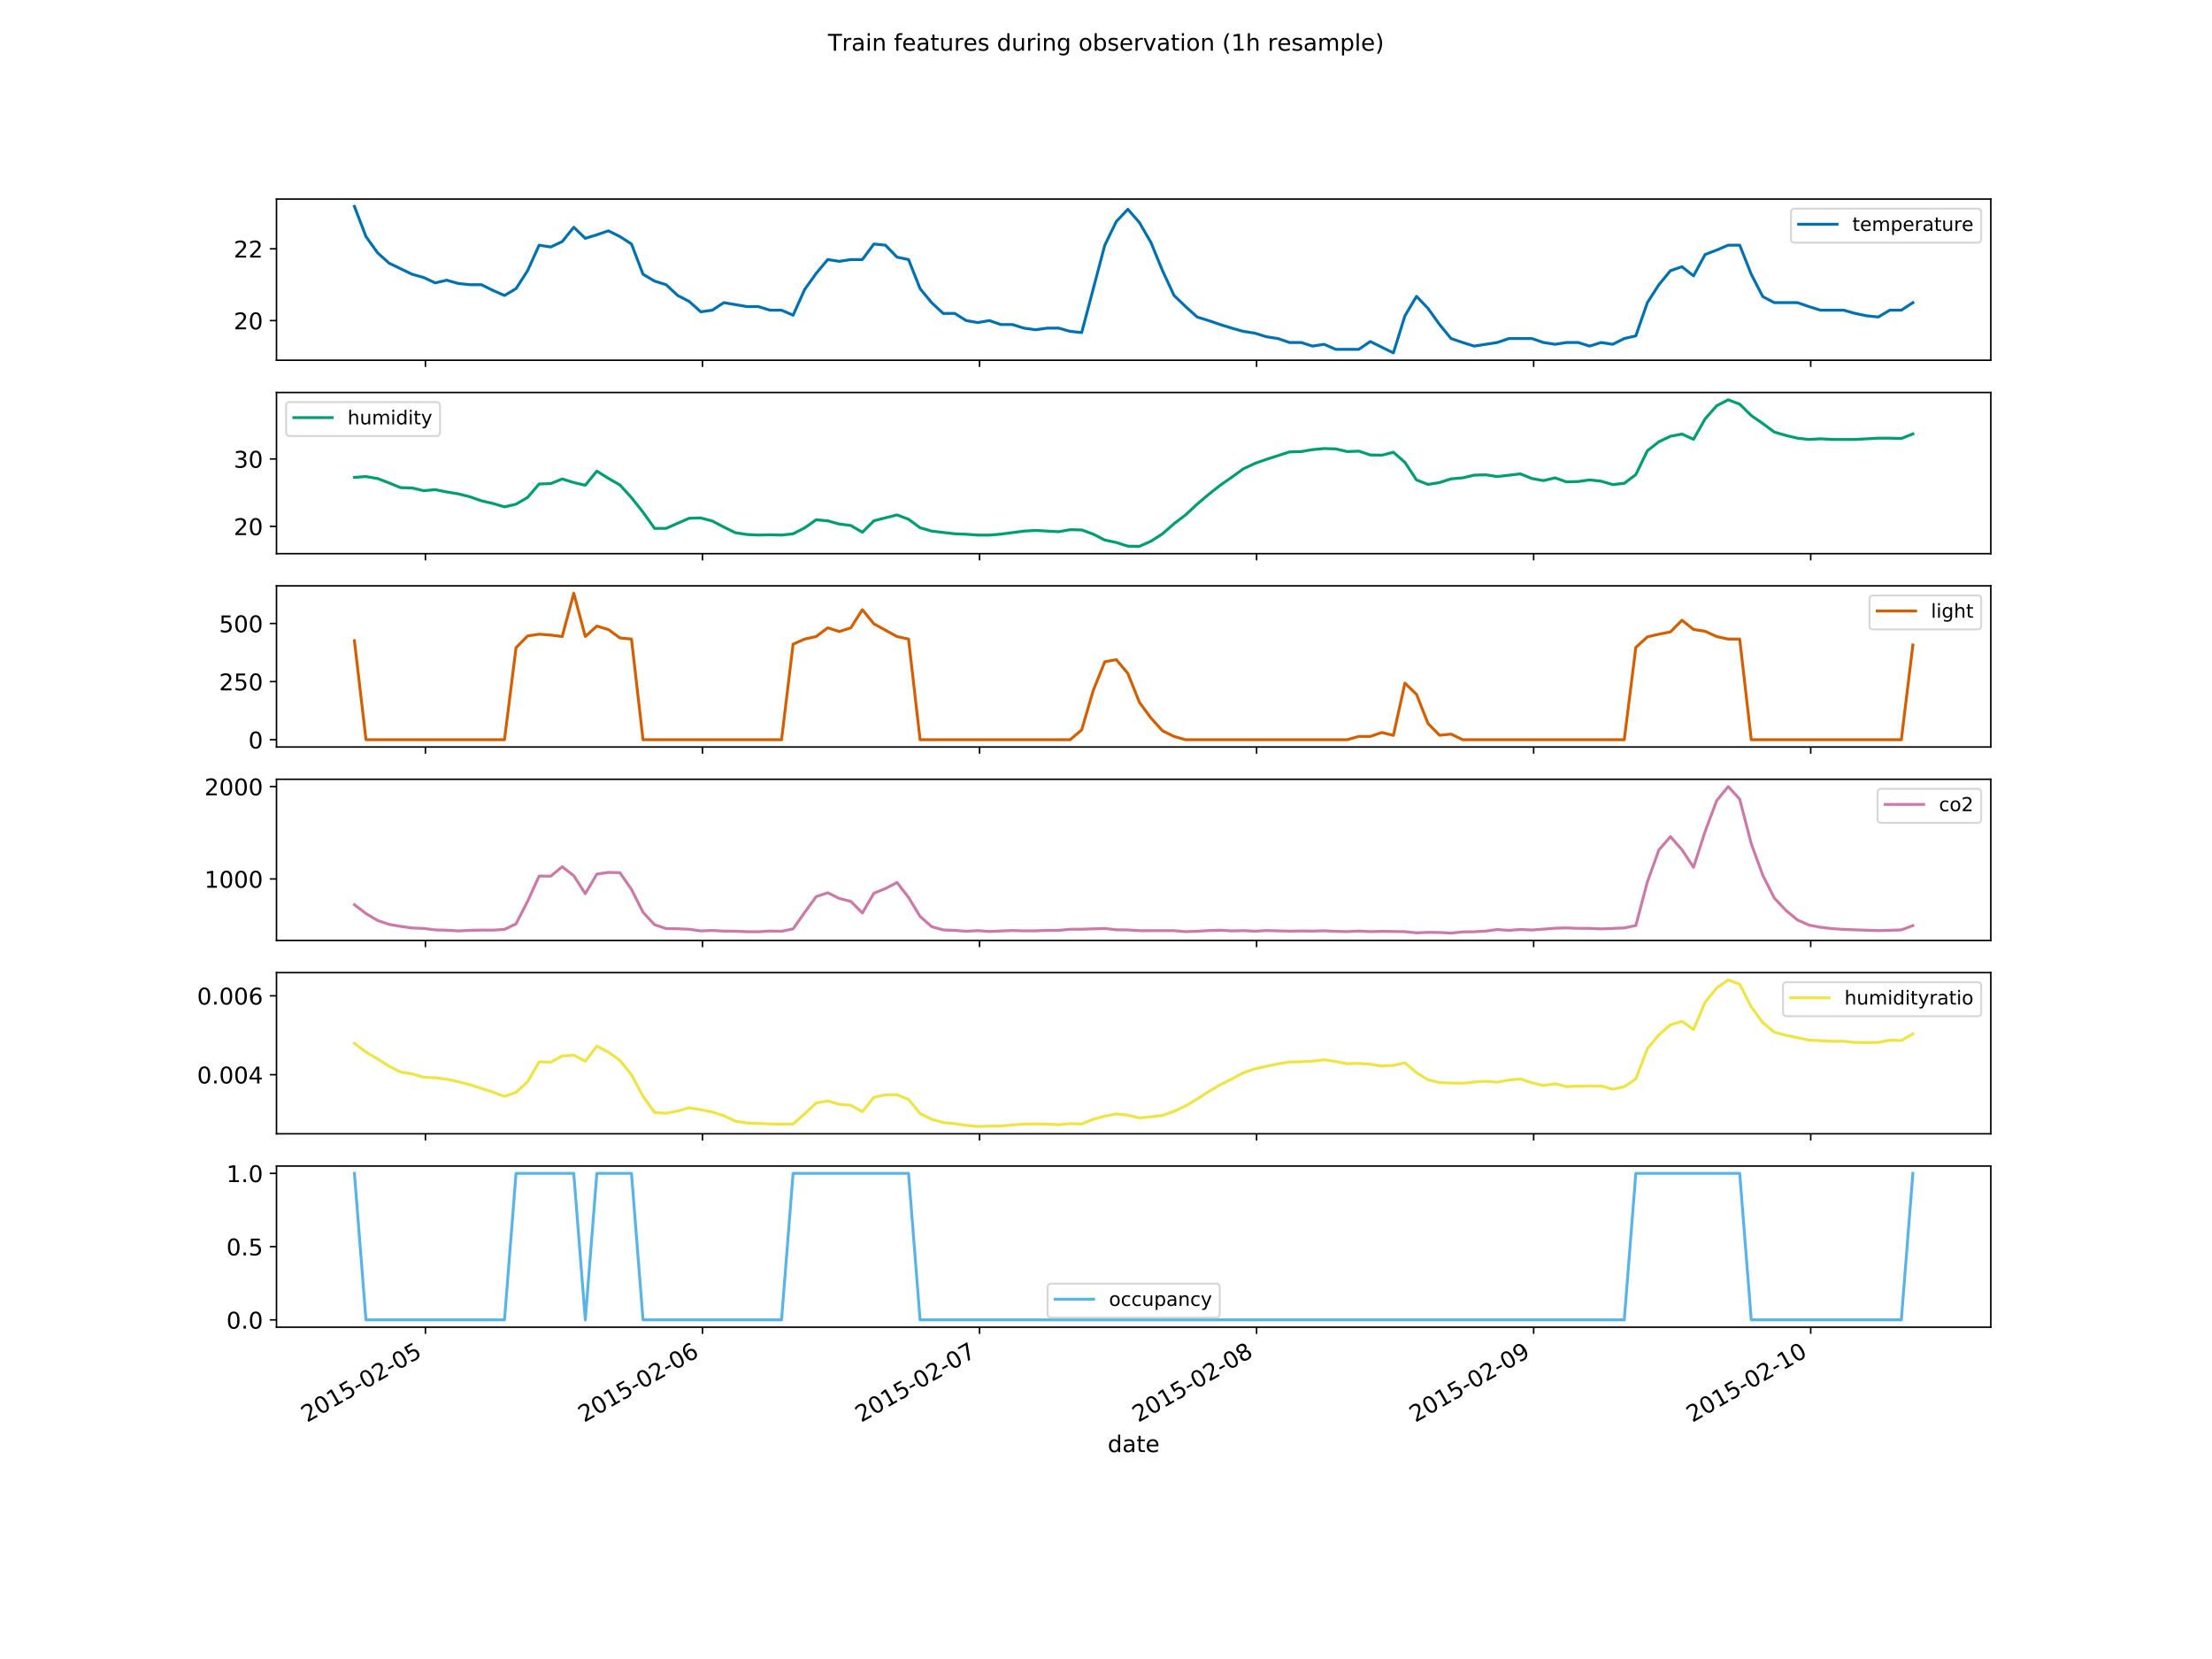 <?xml version="1.0" encoding="utf-8" standalone="no"?>
<!DOCTYPE svg PUBLIC "-//W3C//DTD SVG 1.1//EN"
  "http://www.w3.org/Graphics/SVG/1.1/DTD/svg11.dtd">
<!-- Created with matplotlib (https://matplotlib.org/) -->
<svg height="864pt" version="1.1" viewBox="0 0 1152 864" width="1152pt" xmlns="http://www.w3.org/2000/svg" xmlns:xlink="http://www.w3.org/1999/xlink">
 <defs>
  <style type="text/css">
*{stroke-linecap:butt;stroke-linejoin:round;}
  </style>
 </defs>
 <g id="figure_1">
  <g id="patch_1">
   <path d="M 0 864 
L 1152 864 
L 1152 0 
L 0 0 
z
" style="fill:#ffffff;"/>
  </g>
  <g id="axes_1">
   <g id="patch_2">
    <path d="M 144 187.611 
L 1036.8 187.611 
L 1036.8 103.68 
L 144 103.68 
z
" style="fill:#ffffff;"/>
   </g>
   <g id="matplotlib.axis_1">
    <g id="xtick_1">
     <g id="line2d_1">
      <defs>
       <path d="M 0 0 
L 0 3.5 
" id="m841e4e5583" style="stroke:#000000;stroke-width:0.8;"/>
      </defs>
      <g>
       <use style="stroke:#000000;stroke-width:0.8;" x="221.556" xlink:href="#m841e4e5583" y="187.611"/>
      </g>
     </g>
    </g>
    <g id="xtick_2">
     <g id="line2d_2">
      <g>
       <use style="stroke:#000000;stroke-width:0.8;" x="365.847" xlink:href="#m841e4e5583" y="187.611"/>
      </g>
     </g>
    </g>
    <g id="xtick_3">
     <g id="line2d_3">
      <g>
       <use style="stroke:#000000;stroke-width:0.8;" x="510.138" xlink:href="#m841e4e5583" y="187.611"/>
      </g>
     </g>
    </g>
    <g id="xtick_4">
     <g id="line2d_4">
      <g>
       <use style="stroke:#000000;stroke-width:0.8;" x="654.429" xlink:href="#m841e4e5583" y="187.611"/>
      </g>
     </g>
    </g>
    <g id="xtick_5">
     <g id="line2d_5">
      <g>
       <use style="stroke:#000000;stroke-width:0.8;" x="798.72" xlink:href="#m841e4e5583" y="187.611"/>
      </g>
     </g>
    </g>
    <g id="xtick_6">
     <g id="line2d_6">
      <g>
       <use style="stroke:#000000;stroke-width:0.8;" x="943.011" xlink:href="#m841e4e5583" y="187.611"/>
      </g>
     </g>
    </g>
   </g>
   <g id="matplotlib.axis_2">
    <g id="ytick_1">
     <g id="line2d_7">
      <defs>
       <path d="M 0 0 
L -3.5 0 
" id="mbc3915e05e" style="stroke:#000000;stroke-width:0.8;"/>
      </defs>
      <g>
       <use style="stroke:#000000;stroke-width:0.8;" x="144" xlink:href="#mbc3915e05e" y="166.965"/>
      </g>
     </g>
     <g id="text_1">
      <!-- 20 -->
      <defs>
       <path d="M 19.188 8.297 
L 53.609 8.297 
L 53.609 0 
L 7.328 0 
L 7.328 8.297 
Q 12.938 14.109 22.625 23.891 
Q 32.328 33.688 34.812 36.531 
Q 39.547 41.844 41.422 45.531 
Q 43.312 49.219 43.312 52.781 
Q 43.312 58.594 39.234 62.25 
Q 35.156 65.922 28.609 65.922 
Q 23.969 65.922 18.812 64.312 
Q 13.672 62.703 7.812 59.422 
L 7.812 69.391 
Q 13.766 71.781 18.938 73 
Q 24.125 74.219 28.422 74.219 
Q 39.75 74.219 46.484 68.547 
Q 53.219 62.891 53.219 53.422 
Q 53.219 48.922 51.531 44.891 
Q 49.859 40.875 45.406 35.406 
Q 44.188 33.984 37.641 27.219 
Q 31.109 20.453 19.188 8.297 
z
" id="DejaVuSans-50"/>
       <path d="M 31.781 66.406 
Q 24.172 66.406 20.328 58.906 
Q 16.5 51.422 16.5 36.375 
Q 16.5 21.391 20.328 13.891 
Q 24.172 6.391 31.781 6.391 
Q 39.453 6.391 43.281 13.891 
Q 47.125 21.391 47.125 36.375 
Q 47.125 51.422 43.281 58.906 
Q 39.453 66.406 31.781 66.406 
z
M 31.781 74.219 
Q 44.047 74.219 50.516 64.516 
Q 56.984 54.828 56.984 36.375 
Q 56.984 17.969 50.516 8.266 
Q 44.047 -1.422 31.781 -1.422 
Q 19.531 -1.422 13.062 8.266 
Q 6.594 17.969 6.594 36.375 
Q 6.594 54.828 13.062 64.516 
Q 19.531 74.219 31.781 74.219 
z
" id="DejaVuSans-48"/>
      </defs>
      <g transform="translate(121.73 171.524)scale(0.12 -0.12)">
       <use xlink:href="#DejaVuSans-50"/>
       <use x="63.623" xlink:href="#DejaVuSans-48"/>
      </g>
     </g>
    </g>
    <g id="ytick_2">
     <g id="line2d_8">
      <g>
       <use style="stroke:#000000;stroke-width:0.8;" x="144" xlink:href="#mbc3915e05e" y="129.563"/>
      </g>
     </g>
     <g id="text_2">
      <!-- 22 -->
      <g transform="translate(121.73 134.122)scale(0.12 -0.12)">
       <use xlink:href="#DejaVuSans-50"/>
       <use x="63.623" xlink:href="#DejaVuSans-50"/>
      </g>
     </g>
    </g>
   </g>
   <g id="line2d_9">
    <path clip-path="url(#pec98e7bf12)" d="M 184.582 107.495 
L 190.594 123.204 
L 196.606 131.62 
L 202.618 137.043 
L 214.642 142.841 
L 220.655 144.524 
L 226.667 147.329 
L 232.679 145.926 
L 238.691 147.641 
L 244.703 148.264 
L 250.715 148.264 
L 256.727 151.256 
L 262.739 153.874 
L 268.752 150.321 
L 274.764 140.97 
L 280.776 127.692 
L 286.788 128.628 
L 292.8 125.822 
L 298.812 118.342 
L 304.824 124.139 
L 310.836 122.269 
L 316.848 120.212 
L 322.861 123.204 
L 328.873 127.069 
L 334.885 142.841 
L 340.897 146.394 
L 346.909 148.264 
L 352.921 153.874 
L 358.933 156.991 
L 364.945 162.383 
L 370.958 161.542 
L 376.97 157.615 
L 388.994 159.672 
L 395.006 159.672 
L 401.018 161.542 
L 407.03 161.542 
L 413.042 164.16 
L 419.055 150.789 
L 425.067 142.373 
L 431.079 135.173 
L 437.091 136.108 
L 443.103 135.173 
L 449.115 135.173 
L 455.127 127.069 
L 461.139 127.692 
L 467.152 133.911 
L 473.164 135.173 
L 479.176 150.321 
L 485.188 157.615 
L 491.2 163.225 
L 497.212 163.225 
L 503.224 166.965 
L 509.236 167.994 
L 515.248 166.965 
L 521.261 169.022 
L 527.273 169.022 
L 533.285 170.892 
L 539.297 171.734 
L 545.309 170.892 
L 551.321 170.892 
L 557.333 172.576 
L 563.345 173.199 
L 575.37 127.692 
L 581.382 115.35 
L 587.394 108.991 
L 593.406 115.911 
L 599.418 126.29 
L 605.43 140.97 
L 611.442 153.874 
L 617.455 159.672 
L 623.467 165.095 
L 629.479 166.965 
L 635.491 169.022 
L 641.503 170.892 
L 647.515 172.576 
L 653.527 173.511 
L 659.539 175.381 
L 665.552 176.316 
L 671.564 178.373 
L 677.576 178.373 
L 683.588 180.243 
L 689.6 179.308 
L 695.612 181.926 
L 707.636 181.926 
L 713.648 177.859 
L 725.673 183.796 
L 731.685 164.472 
L 737.697 154.342 
L 743.709 160.607 
L 749.721 169.022 
L 755.733 176.316 
L 761.745 178.373 
L 767.758 180.243 
L 779.782 178.373 
L 785.794 176.316 
L 797.818 176.316 
L 803.83 178.373 
L 809.842 179.308 
L 815.855 178.373 
L 821.867 178.373 
L 827.879 180.243 
L 833.891 178.373 
L 839.903 179.308 
L 845.915 176.316 
L 851.927 174.913 
L 857.939 157.615 
L 863.952 148.264 
L 869.964 140.97 
L 875.976 138.913 
L 881.988 143.682 
L 888 132.555 
L 894.012 130.248 
L 900.024 127.692 
L 906.036 127.692 
L 912.048 142.841 
L 918.061 154.498 
L 924.073 157.615 
L 936.097 157.615 
L 942.109 159.672 
L 948.121 161.542 
L 960.145 161.542 
L 966.158 163.225 
L 972.17 164.472 
L 978.182 165.095 
L 984.194 161.542 
L 990.206 161.542 
L 996.218 157.615 
L 996.218 157.615 
" style="fill:none;stroke:#0072b2;stroke-linecap:square;stroke-width:1.5;"/>
   </g>
   <g id="patch_3">
    <path d="M 144 187.611 
L 144 103.68 
" style="fill:none;stroke:#000000;stroke-linecap:square;stroke-linejoin:miter;stroke-width:0.8;"/>
   </g>
   <g id="patch_4">
    <path d="M 1036.8 187.611 
L 1036.8 103.68 
" style="fill:none;stroke:#000000;stroke-linecap:square;stroke-linejoin:miter;stroke-width:0.8;"/>
   </g>
   <g id="patch_5">
    <path d="M 144 187.611 
L 1036.8 187.611 
" style="fill:none;stroke:#000000;stroke-linecap:square;stroke-linejoin:miter;stroke-width:0.8;"/>
   </g>
   <g id="patch_6">
    <path d="M 144 103.68 
L 1036.8 103.68 
" style="fill:none;stroke:#000000;stroke-linecap:square;stroke-linejoin:miter;stroke-width:0.8;"/>
   </g>
   <g id="legend_1">
    <g id="patch_7">
     <path d="M 934.727 126.358 
L 1029.8 126.358 
Q 1031.8 126.358 1031.8 124.358 
L 1031.8 110.68 
Q 1031.8 108.68 1029.8 108.68 
L 934.727 108.68 
Q 932.727 108.68 932.727 110.68 
L 932.727 124.358 
Q 932.727 126.358 934.727 126.358 
z
" style="fill:#ffffff;opacity:0.8;stroke:#cccccc;stroke-linejoin:miter;"/>
    </g>
    <g id="line2d_10">
     <path d="M 936.727 116.778 
L 956.727 116.778 
" style="fill:none;stroke:#0072b2;stroke-linecap:square;stroke-width:1.5;"/>
    </g>
    <g id="line2d_11"/>
    <g id="text_3">
     <!-- temperature -->
     <defs>
      <path d="M 18.312 70.219 
L 18.312 54.688 
L 36.812 54.688 
L 36.812 47.703 
L 18.312 47.703 
L 18.312 18.016 
Q 18.312 11.328 20.141 9.422 
Q 21.969 7.516 27.594 7.516 
L 36.812 7.516 
L 36.812 0 
L 27.594 0 
Q 17.188 0 13.234 3.875 
Q 9.281 7.766 9.281 18.016 
L 9.281 47.703 
L 2.688 47.703 
L 2.688 54.688 
L 9.281 54.688 
L 9.281 70.219 
z
" id="DejaVuSans-116"/>
      <path d="M 56.203 29.594 
L 56.203 25.203 
L 14.891 25.203 
Q 15.484 15.922 20.484 11.062 
Q 25.484 6.203 34.422 6.203 
Q 39.594 6.203 44.453 7.469 
Q 49.312 8.734 54.109 11.281 
L 54.109 2.781 
Q 49.266 0.734 44.188 -0.344 
Q 39.109 -1.422 33.891 -1.422 
Q 20.797 -1.422 13.156 6.188 
Q 5.516 13.812 5.516 26.812 
Q 5.516 40.234 12.766 48.109 
Q 20.016 56 32.328 56 
Q 43.359 56 49.781 48.891 
Q 56.203 41.797 56.203 29.594 
z
M 47.219 32.234 
Q 47.125 39.594 43.094 43.984 
Q 39.062 48.391 32.422 48.391 
Q 24.906 48.391 20.391 44.141 
Q 15.875 39.891 15.188 32.172 
z
" id="DejaVuSans-101"/>
      <path d="M 52 44.188 
Q 55.375 50.25 60.062 53.125 
Q 64.75 56 71.094 56 
Q 79.641 56 84.281 50.016 
Q 88.922 44.047 88.922 33.016 
L 88.922 0 
L 79.891 0 
L 79.891 32.719 
Q 79.891 40.578 77.094 44.375 
Q 74.312 48.188 68.609 48.188 
Q 61.625 48.188 57.562 43.547 
Q 53.516 38.922 53.516 30.906 
L 53.516 0 
L 44.484 0 
L 44.484 32.719 
Q 44.484 40.625 41.703 44.406 
Q 38.922 48.188 33.109 48.188 
Q 26.219 48.188 22.156 43.531 
Q 18.109 38.875 18.109 30.906 
L 18.109 0 
L 9.078 0 
L 9.078 54.688 
L 18.109 54.688 
L 18.109 46.188 
Q 21.188 51.219 25.484 53.609 
Q 29.781 56 35.688 56 
Q 41.656 56 45.828 52.969 
Q 50 49.953 52 44.188 
z
" id="DejaVuSans-109"/>
      <path d="M 18.109 8.203 
L 18.109 -20.797 
L 9.078 -20.797 
L 9.078 54.688 
L 18.109 54.688 
L 18.109 46.391 
Q 20.953 51.266 25.266 53.625 
Q 29.594 56 35.594 56 
Q 45.562 56 51.781 48.094 
Q 58.016 40.188 58.016 27.297 
Q 58.016 14.406 51.781 6.484 
Q 45.562 -1.422 35.594 -1.422 
Q 29.594 -1.422 25.266 0.953 
Q 20.953 3.328 18.109 8.203 
z
M 48.688 27.297 
Q 48.688 37.203 44.609 42.844 
Q 40.531 48.484 33.406 48.484 
Q 26.266 48.484 22.188 42.844 
Q 18.109 37.203 18.109 27.297 
Q 18.109 17.391 22.188 11.75 
Q 26.266 6.109 33.406 6.109 
Q 40.531 6.109 44.609 11.75 
Q 48.688 17.391 48.688 27.297 
z
" id="DejaVuSans-112"/>
      <path d="M 41.109 46.297 
Q 39.594 47.172 37.812 47.578 
Q 36.031 48 33.891 48 
Q 26.266 48 22.188 43.047 
Q 18.109 38.094 18.109 28.812 
L 18.109 0 
L 9.078 0 
L 9.078 54.688 
L 18.109 54.688 
L 18.109 46.188 
Q 20.953 51.172 25.484 53.578 
Q 30.031 56 36.531 56 
Q 37.453 56 38.578 55.875 
Q 39.703 55.766 41.062 55.516 
z
" id="DejaVuSans-114"/>
      <path d="M 34.281 27.484 
Q 23.391 27.484 19.188 25 
Q 14.984 22.516 14.984 16.5 
Q 14.984 11.719 18.141 8.906 
Q 21.297 6.109 26.703 6.109 
Q 34.188 6.109 38.703 11.406 
Q 43.219 16.703 43.219 25.484 
L 43.219 27.484 
z
M 52.203 31.203 
L 52.203 0 
L 43.219 0 
L 43.219 8.297 
Q 40.141 3.328 35.547 0.953 
Q 30.953 -1.422 24.312 -1.422 
Q 15.922 -1.422 10.953 3.297 
Q 6 8.016 6 15.922 
Q 6 25.141 12.172 29.828 
Q 18.359 34.516 30.609 34.516 
L 43.219 34.516 
L 43.219 35.406 
Q 43.219 41.609 39.141 45 
Q 35.062 48.391 27.688 48.391 
Q 23 48.391 18.547 47.266 
Q 14.109 46.141 10.016 43.891 
L 10.016 52.203 
Q 14.938 54.109 19.578 55.047 
Q 24.219 56 28.609 56 
Q 40.484 56 46.344 49.844 
Q 52.203 43.703 52.203 31.203 
z
" id="DejaVuSans-97"/>
      <path d="M 8.5 21.578 
L 8.5 54.688 
L 17.484 54.688 
L 17.484 21.922 
Q 17.484 14.156 20.5 10.266 
Q 23.531 6.391 29.594 6.391 
Q 36.859 6.391 41.078 11.031 
Q 45.312 15.672 45.312 23.688 
L 45.312 54.688 
L 54.297 54.688 
L 54.297 0 
L 45.312 0 
L 45.312 8.406 
Q 42.047 3.422 37.719 1 
Q 33.406 -1.422 27.688 -1.422 
Q 18.266 -1.422 13.375 4.438 
Q 8.5 10.297 8.5 21.578 
z
M 31.109 56 
z
" id="DejaVuSans-117"/>
     </defs>
     <g transform="translate(964.727 120.278)scale(0.1 -0.1)">
      <use xlink:href="#DejaVuSans-116"/>
      <use x="39.209" xlink:href="#DejaVuSans-101"/>
      <use x="100.732" xlink:href="#DejaVuSans-109"/>
      <use x="198.145" xlink:href="#DejaVuSans-112"/>
      <use x="261.621" xlink:href="#DejaVuSans-101"/>
      <use x="323.145" xlink:href="#DejaVuSans-114"/>
      <use x="364.258" xlink:href="#DejaVuSans-97"/>
      <use x="425.537" xlink:href="#DejaVuSans-116"/>
      <use x="464.746" xlink:href="#DejaVuSans-117"/>
      <use x="528.125" xlink:href="#DejaVuSans-114"/>
      <use x="569.207" xlink:href="#DejaVuSans-101"/>
     </g>
    </g>
   </g>
  </g>
  <g id="axes_2">
   <g id="patch_8">
    <path d="M 144 288.329 
L 1036.8 288.329 
L 1036.8 204.398 
L 144 204.398 
z
" style="fill:#ffffff;"/>
   </g>
   <g id="matplotlib.axis_3">
    <g id="xtick_7">
     <g id="line2d_12">
      <g>
       <use style="stroke:#000000;stroke-width:0.8;" x="221.556" xlink:href="#m841e4e5583" y="288.329"/>
      </g>
     </g>
    </g>
    <g id="xtick_8">
     <g id="line2d_13">
      <g>
       <use style="stroke:#000000;stroke-width:0.8;" x="365.847" xlink:href="#m841e4e5583" y="288.329"/>
      </g>
     </g>
    </g>
    <g id="xtick_9">
     <g id="line2d_14">
      <g>
       <use style="stroke:#000000;stroke-width:0.8;" x="510.138" xlink:href="#m841e4e5583" y="288.329"/>
      </g>
     </g>
    </g>
    <g id="xtick_10">
     <g id="line2d_15">
      <g>
       <use style="stroke:#000000;stroke-width:0.8;" x="654.429" xlink:href="#m841e4e5583" y="288.329"/>
      </g>
     </g>
    </g>
    <g id="xtick_11">
     <g id="line2d_16">
      <g>
       <use style="stroke:#000000;stroke-width:0.8;" x="798.72" xlink:href="#m841e4e5583" y="288.329"/>
      </g>
     </g>
    </g>
    <g id="xtick_12">
     <g id="line2d_17">
      <g>
       <use style="stroke:#000000;stroke-width:0.8;" x="943.011" xlink:href="#m841e4e5583" y="288.329"/>
      </g>
     </g>
    </g>
   </g>
   <g id="matplotlib.axis_4">
    <g id="ytick_3">
     <g id="line2d_18">
      <g>
       <use style="stroke:#000000;stroke-width:0.8;" x="144" xlink:href="#mbc3915e05e" y="274.11"/>
      </g>
     </g>
     <g id="text_4">
      <!-- 20 -->
      <g transform="translate(121.73 278.669)scale(0.12 -0.12)">
       <use xlink:href="#DejaVuSans-50"/>
       <use x="63.623" xlink:href="#DejaVuSans-48"/>
      </g>
     </g>
    </g>
    <g id="ytick_4">
     <g id="line2d_19">
      <g>
       <use style="stroke:#000000;stroke-width:0.8;" x="144" xlink:href="#mbc3915e05e" y="239.04"/>
      </g>
     </g>
     <g id="text_5">
      <!-- 30 -->
      <defs>
       <path d="M 40.578 39.312 
Q 47.656 37.797 51.625 33 
Q 55.609 28.219 55.609 21.188 
Q 55.609 10.406 48.188 4.484 
Q 40.766 -1.422 27.094 -1.422 
Q 22.516 -1.422 17.656 -0.516 
Q 12.797 0.391 7.625 2.203 
L 7.625 11.719 
Q 11.719 9.328 16.594 8.109 
Q 21.484 6.891 26.812 6.891 
Q 36.078 6.891 40.938 10.547 
Q 45.797 14.203 45.797 21.188 
Q 45.797 27.641 41.281 31.266 
Q 36.766 34.906 28.719 34.906 
L 20.219 34.906 
L 20.219 43.016 
L 29.109 43.016 
Q 36.375 43.016 40.234 45.922 
Q 44.094 48.828 44.094 54.297 
Q 44.094 59.906 40.109 62.906 
Q 36.141 65.922 28.719 65.922 
Q 24.656 65.922 20.016 65.031 
Q 15.375 64.156 9.812 62.312 
L 9.812 71.094 
Q 15.438 72.656 20.344 73.438 
Q 25.25 74.219 29.594 74.219 
Q 40.828 74.219 47.359 69.109 
Q 53.906 64.016 53.906 55.328 
Q 53.906 49.266 50.438 45.094 
Q 46.969 40.922 40.578 39.312 
z
" id="DejaVuSans-51"/>
      </defs>
      <g transform="translate(121.73 243.599)scale(0.12 -0.12)">
       <use xlink:href="#DejaVuSans-51"/>
       <use x="63.623" xlink:href="#DejaVuSans-48"/>
      </g>
     </g>
    </g>
   </g>
   <g id="line2d_20">
    <path clip-path="url(#pa9c786ede3)" d="M 184.582 248.607 
L 190.594 248.193 
L 196.606 249.21 
L 202.618 251.507 
L 208.63 253.962 
L 214.642 254.12 
L 220.655 255.558 
L 226.667 255.014 
L 232.679 256.224 
L 238.691 257.194 
L 244.703 258.714 
L 250.715 260.818 
L 256.727 262.204 
L 262.739 263.975 
L 268.752 262.572 
L 274.764 259.065 
L 280.776 252.051 
L 286.788 251.875 
L 292.8 249.444 
L 298.812 251.314 
L 304.824 252.717 
L 310.836 245.352 
L 316.848 249.122 
L 322.861 252.559 
L 328.873 259.17 
L 334.885 266.745 
L 340.897 275.162 
L 346.909 275.162 
L 358.933 269.901 
L 364.945 269.744 
L 370.958 271.339 
L 376.97 274.496 
L 382.982 277.442 
L 388.994 278.353 
L 395.006 278.669 
L 401.018 278.511 
L 407.03 278.669 
L 413.042 278.003 
L 419.055 274.925 
L 425.067 270.699 
L 431.079 271.252 
L 437.091 272.917 
L 443.103 273.672 
L 449.115 277.196 
L 455.127 271.222 
L 467.152 268.157 
L 473.164 270.428 
L 479.176 274.846 
L 485.188 276.6 
L 497.212 278.003 
L 503.224 278.236 
L 509.236 278.669 
L 515.248 278.669 
L 521.261 278.178 
L 533.285 276.6 
L 539.297 276.249 
L 551.321 276.916 
L 557.333 275.863 
L 563.345 275.992 
L 569.358 278.178 
L 575.37 281.253 
L 581.382 282.527 
L 587.394 284.456 
L 593.406 284.514 
L 599.418 281.86 
L 605.43 278.003 
L 611.442 272.742 
L 617.455 268.148 
L 623.467 262.572 
L 629.479 257.469 
L 635.491 252.717 
L 641.503 248.544 
L 647.515 244.183 
L 653.527 241.354 
L 659.539 239.232 
L 671.564 235.357 
L 677.576 235.182 
L 683.588 234.165 
L 689.6 233.604 
L 695.612 233.779 
L 701.624 235.182 
L 707.636 234.948 
L 713.648 236.935 
L 719.661 237.052 
L 725.673 235.533 
L 731.685 240.793 
L 737.697 249.938 
L 743.709 252.287 
L 749.721 251.314 
L 755.733 249.385 
L 761.745 248.859 
L 767.758 247.456 
L 773.77 247.281 
L 779.782 248.193 
L 791.806 246.79 
L 797.818 249.21 
L 803.83 250.297 
L 809.842 248.859 
L 815.855 250.963 
L 821.867 250.788 
L 827.879 249.946 
L 833.891 250.613 
L 839.903 252.366 
L 845.915 251.7 
L 851.927 247.193 
L 857.939 234.752 
L 863.952 230.062 
L 869.964 227.212 
L 875.976 226.064 
L 881.988 228.782 
L 888 218.173 
L 894.012 211.346 
L 900.024 208.213 
L 906.036 210.475 
L 912.048 216.419 
L 918.061 220.593 
L 924.073 225.011 
L 930.085 226.765 
L 936.097 228.203 
L 942.109 228.869 
L 948.121 228.518 
L 954.133 228.869 
L 966.158 228.869 
L 978.182 228.203 
L 984.194 228.203 
L 990.206 228.361 
L 996.218 225.985 
L 996.218 225.985 
" style="fill:none;stroke:#009e73;stroke-linecap:square;stroke-width:1.5;"/>
   </g>
   <g id="patch_9">
    <path d="M 144 288.329 
L 144 204.398 
" style="fill:none;stroke:#000000;stroke-linecap:square;stroke-linejoin:miter;stroke-width:0.8;"/>
   </g>
   <g id="patch_10">
    <path d="M 1036.8 288.329 
L 1036.8 204.398 
" style="fill:none;stroke:#000000;stroke-linecap:square;stroke-linejoin:miter;stroke-width:0.8;"/>
   </g>
   <g id="patch_11">
    <path d="M 144 288.329 
L 1036.8 288.329 
" style="fill:none;stroke:#000000;stroke-linecap:square;stroke-linejoin:miter;stroke-width:0.8;"/>
   </g>
   <g id="patch_12">
    <path d="M 144 204.398 
L 1036.8 204.398 
" style="fill:none;stroke:#000000;stroke-linecap:square;stroke-linejoin:miter;stroke-width:0.8;"/>
   </g>
   <g id="legend_2">
    <g id="patch_13">
     <path d="M 151 227.076 
L 227.159 227.076 
Q 229.159 227.076 229.159 225.076 
L 229.159 211.398 
Q 229.159 209.398 227.159 209.398 
L 151 209.398 
Q 149 209.398 149 211.398 
L 149 225.076 
Q 149 227.076 151 227.076 
z
" style="fill:#ffffff;opacity:0.8;stroke:#cccccc;stroke-linejoin:miter;"/>
    </g>
    <g id="line2d_21">
     <path d="M 153 217.496 
L 173 217.496 
" style="fill:none;stroke:#009e73;stroke-linecap:square;stroke-width:1.5;"/>
    </g>
    <g id="line2d_22"/>
    <g id="text_6">
     <!-- humidity -->
     <defs>
      <path d="M 54.891 33.016 
L 54.891 0 
L 45.906 0 
L 45.906 32.719 
Q 45.906 40.484 42.875 44.328 
Q 39.844 48.188 33.797 48.188 
Q 26.516 48.188 22.312 43.547 
Q 18.109 38.922 18.109 30.906 
L 18.109 0 
L 9.078 0 
L 9.078 75.984 
L 18.109 75.984 
L 18.109 46.188 
Q 21.344 51.125 25.703 53.562 
Q 30.078 56 35.797 56 
Q 45.219 56 50.047 50.172 
Q 54.891 44.344 54.891 33.016 
z
" id="DejaVuSans-104"/>
      <path d="M 9.422 54.688 
L 18.406 54.688 
L 18.406 0 
L 9.422 0 
z
M 9.422 75.984 
L 18.406 75.984 
L 18.406 64.594 
L 9.422 64.594 
z
" id="DejaVuSans-105"/>
      <path d="M 45.406 46.391 
L 45.406 75.984 
L 54.391 75.984 
L 54.391 0 
L 45.406 0 
L 45.406 8.203 
Q 42.578 3.328 38.25 0.953 
Q 33.938 -1.422 27.875 -1.422 
Q 17.969 -1.422 11.734 6.484 
Q 5.516 14.406 5.516 27.297 
Q 5.516 40.188 11.734 48.094 
Q 17.969 56 27.875 56 
Q 33.938 56 38.25 53.625 
Q 42.578 51.266 45.406 46.391 
z
M 14.797 27.297 
Q 14.797 17.391 18.875 11.75 
Q 22.953 6.109 30.078 6.109 
Q 37.203 6.109 41.297 11.75 
Q 45.406 17.391 45.406 27.297 
Q 45.406 37.203 41.297 42.844 
Q 37.203 48.484 30.078 48.484 
Q 22.953 48.484 18.875 42.844 
Q 14.797 37.203 14.797 27.297 
z
" id="DejaVuSans-100"/>
      <path d="M 32.172 -5.078 
Q 28.375 -14.844 24.75 -17.812 
Q 21.141 -20.797 15.094 -20.797 
L 7.906 -20.797 
L 7.906 -13.281 
L 13.188 -13.281 
Q 16.891 -13.281 18.938 -11.516 
Q 21 -9.766 23.484 -3.219 
L 25.094 0.875 
L 2.984 54.688 
L 12.5 54.688 
L 29.594 11.922 
L 46.688 54.688 
L 56.203 54.688 
z
" id="DejaVuSans-121"/>
     </defs>
     <g transform="translate(181 220.996)scale(0.1 -0.1)">
      <use xlink:href="#DejaVuSans-104"/>
      <use x="63.379" xlink:href="#DejaVuSans-117"/>
      <use x="126.758" xlink:href="#DejaVuSans-109"/>
      <use x="224.17" xlink:href="#DejaVuSans-105"/>
      <use x="251.953" xlink:href="#DejaVuSans-100"/>
      <use x="315.43" xlink:href="#DejaVuSans-105"/>
      <use x="343.213" xlink:href="#DejaVuSans-116"/>
      <use x="382.422" xlink:href="#DejaVuSans-121"/>
     </g>
    </g>
   </g>
  </g>
  <g id="axes_3">
   <g id="patch_14">
    <path d="M 144 389.047 
L 1036.8 389.047 
L 1036.8 305.115 
L 144 305.115 
z
" style="fill:#ffffff;"/>
   </g>
   <g id="matplotlib.axis_5">
    <g id="xtick_13">
     <g id="line2d_23">
      <g>
       <use style="stroke:#000000;stroke-width:0.8;" x="221.556" xlink:href="#m841e4e5583" y="389.047"/>
      </g>
     </g>
    </g>
    <g id="xtick_14">
     <g id="line2d_24">
      <g>
       <use style="stroke:#000000;stroke-width:0.8;" x="365.847" xlink:href="#m841e4e5583" y="389.047"/>
      </g>
     </g>
    </g>
    <g id="xtick_15">
     <g id="line2d_25">
      <g>
       <use style="stroke:#000000;stroke-width:0.8;" x="510.138" xlink:href="#m841e4e5583" y="389.047"/>
      </g>
     </g>
    </g>
    <g id="xtick_16">
     <g id="line2d_26">
      <g>
       <use style="stroke:#000000;stroke-width:0.8;" x="654.429" xlink:href="#m841e4e5583" y="389.047"/>
      </g>
     </g>
    </g>
    <g id="xtick_17">
     <g id="line2d_27">
      <g>
       <use style="stroke:#000000;stroke-width:0.8;" x="798.72" xlink:href="#m841e4e5583" y="389.047"/>
      </g>
     </g>
    </g>
    <g id="xtick_18">
     <g id="line2d_28">
      <g>
       <use style="stroke:#000000;stroke-width:0.8;" x="943.011" xlink:href="#m841e4e5583" y="389.047"/>
      </g>
     </g>
    </g>
   </g>
   <g id="matplotlib.axis_6">
    <g id="ytick_5">
     <g id="line2d_29">
      <g>
       <use style="stroke:#000000;stroke-width:0.8;" x="144" xlink:href="#mbc3915e05e" y="385.232"/>
      </g>
     </g>
     <g id="text_7">
      <!-- 0 -->
      <g transform="translate(129.365 389.791)scale(0.12 -0.12)">
       <use xlink:href="#DejaVuSans-48"/>
      </g>
     </g>
    </g>
    <g id="ytick_6">
     <g id="line2d_30">
      <g>
       <use style="stroke:#000000;stroke-width:0.8;" x="144" xlink:href="#mbc3915e05e" y="354.978"/>
      </g>
     </g>
     <g id="text_8">
      <!-- 250 -->
      <defs>
       <path d="M 10.797 72.906 
L 49.516 72.906 
L 49.516 64.594 
L 19.828 64.594 
L 19.828 46.734 
Q 21.969 47.469 24.109 47.828 
Q 26.266 48.188 28.422 48.188 
Q 40.625 48.188 47.75 41.5 
Q 54.891 34.812 54.891 23.391 
Q 54.891 11.625 47.562 5.094 
Q 40.234 -1.422 26.906 -1.422 
Q 22.312 -1.422 17.547 -0.641 
Q 12.797 0.141 7.719 1.703 
L 7.719 11.625 
Q 12.109 9.234 16.797 8.062 
Q 21.484 6.891 26.703 6.891 
Q 35.156 6.891 40.078 11.328 
Q 45.016 15.766 45.016 23.391 
Q 45.016 31 40.078 35.438 
Q 35.156 39.891 26.703 39.891 
Q 22.75 39.891 18.812 39.016 
Q 14.891 38.141 10.797 36.281 
z
" id="DejaVuSans-53"/>
      </defs>
      <g transform="translate(114.095 359.537)scale(0.12 -0.12)">
       <use xlink:href="#DejaVuSans-50"/>
       <use x="63.623" xlink:href="#DejaVuSans-53"/>
       <use x="127.246" xlink:href="#DejaVuSans-48"/>
      </g>
     </g>
    </g>
    <g id="ytick_7">
     <g id="line2d_31">
      <g>
       <use style="stroke:#000000;stroke-width:0.8;" x="144" xlink:href="#mbc3915e05e" y="324.723"/>
      </g>
     </g>
     <g id="text_9">
      <!-- 500 -->
      <g transform="translate(114.095 329.282)scale(0.12 -0.12)">
       <use xlink:href="#DejaVuSans-53"/>
       <use x="63.623" xlink:href="#DejaVuSans-48"/>
       <use x="127.246" xlink:href="#DejaVuSans-48"/>
      </g>
     </g>
    </g>
   </g>
   <g id="line2d_32">
    <path clip-path="url(#p89b057386f)" d="M 184.582 333.678 
L 190.594 385.232 
L 262.739 385.232 
L 268.752 337.309 
L 274.764 331.198 
L 280.776 330.29 
L 286.788 330.744 
L 292.8 331.5 
L 298.812 308.93 
L 304.824 331.5 
L 310.836 326.054 
L 316.848 327.87 
L 322.861 332.226 
L 328.873 332.831 
L 334.885 385.232 
L 407.03 385.232 
L 413.042 335.494 
L 419.055 332.831 
L 425.067 331.5 
L 431.079 326.962 
L 437.091 328.898 
L 443.103 326.992 
L 449.115 317.523 
L 455.127 324.885 
L 467.152 331.5 
L 473.164 332.831 
L 479.176 385.232 
L 557.333 385.232 
L 563.345 380.109 
L 569.358 359.576 
L 575.37 344.651 
L 581.382 343.562 
L 587.394 350.742 
L 593.406 365.788 
L 599.418 373.947 
L 605.43 380.593 
L 611.442 383.538 
L 617.455 385.232 
L 701.624 385.232 
L 707.636 383.538 
L 713.648 383.538 
L 719.661 381.48 
L 725.673 382.993 
L 731.685 355.784 
L 737.697 361.603 
L 743.709 376.791 
L 749.721 382.932 
L 755.733 382.327 
L 761.745 385.232 
L 845.915 385.232 
L 851.927 337.188 
L 857.939 331.682 
L 863.952 330.29 
L 869.964 329.08 
L 875.976 323.029 
L 881.988 327.809 
L 888 328.747 
L 894.012 331.5 
L 900.024 332.831 
L 906.036 332.831 
L 912.048 385.232 
L 990.206 385.232 
L 996.218 335.917 
L 996.218 335.917 
" style="fill:none;stroke:#d55e00;stroke-linecap:square;stroke-width:1.5;"/>
   </g>
   <g id="patch_15">
    <path d="M 144 389.047 
L 144 305.115 
" style="fill:none;stroke:#000000;stroke-linecap:square;stroke-linejoin:miter;stroke-width:0.8;"/>
   </g>
   <g id="patch_16">
    <path d="M 1036.8 389.047 
L 1036.8 305.115 
" style="fill:none;stroke:#000000;stroke-linecap:square;stroke-linejoin:miter;stroke-width:0.8;"/>
   </g>
   <g id="patch_17">
    <path d="M 144 389.047 
L 1036.8 389.047 
" style="fill:none;stroke:#000000;stroke-linecap:square;stroke-linejoin:miter;stroke-width:0.8;"/>
   </g>
   <g id="patch_18">
    <path d="M 144 305.115 
L 1036.8 305.115 
" style="fill:none;stroke:#000000;stroke-linecap:square;stroke-linejoin:miter;stroke-width:0.8;"/>
   </g>
   <g id="legend_3">
    <g id="patch_19">
     <path d="M 975.638 327.794 
L 1029.8 327.794 
Q 1031.8 327.794 1031.8 325.794 
L 1031.8 312.115 
Q 1031.8 310.115 1029.8 310.115 
L 975.638 310.115 
Q 973.638 310.115 973.638 312.115 
L 973.638 325.794 
Q 973.638 327.794 975.638 327.794 
z
" style="fill:#ffffff;opacity:0.8;stroke:#cccccc;stroke-linejoin:miter;"/>
    </g>
    <g id="line2d_33">
     <path d="M 977.638 318.214 
L 997.638 318.214 
" style="fill:none;stroke:#d55e00;stroke-linecap:square;stroke-width:1.5;"/>
    </g>
    <g id="line2d_34"/>
    <g id="text_10">
     <!-- light -->
     <defs>
      <path d="M 9.422 75.984 
L 18.406 75.984 
L 18.406 0 
L 9.422 0 
z
" id="DejaVuSans-108"/>
      <path d="M 45.406 27.984 
Q 45.406 37.75 41.375 43.109 
Q 37.359 48.484 30.078 48.484 
Q 22.859 48.484 18.828 43.109 
Q 14.797 37.75 14.797 27.984 
Q 14.797 18.266 18.828 12.891 
Q 22.859 7.516 30.078 7.516 
Q 37.359 7.516 41.375 12.891 
Q 45.406 18.266 45.406 27.984 
z
M 54.391 6.781 
Q 54.391 -7.172 48.188 -13.984 
Q 42 -20.797 29.203 -20.797 
Q 24.469 -20.797 20.266 -20.094 
Q 16.062 -19.391 12.109 -17.922 
L 12.109 -9.188 
Q 16.062 -11.328 19.922 -12.344 
Q 23.781 -13.375 27.781 -13.375 
Q 36.625 -13.375 41.016 -8.766 
Q 45.406 -4.156 45.406 5.172 
L 45.406 9.625 
Q 42.625 4.781 38.281 2.391 
Q 33.938 0 27.875 0 
Q 17.828 0 11.672 7.656 
Q 5.516 15.328 5.516 27.984 
Q 5.516 40.672 11.672 48.328 
Q 17.828 56 27.875 56 
Q 33.938 56 38.281 53.609 
Q 42.625 51.219 45.406 46.391 
L 45.406 54.688 
L 54.391 54.688 
z
" id="DejaVuSans-103"/>
     </defs>
     <g transform="translate(1005.638 321.714)scale(0.1 -0.1)">
      <use xlink:href="#DejaVuSans-108"/>
      <use x="27.783" xlink:href="#DejaVuSans-105"/>
      <use x="55.566" xlink:href="#DejaVuSans-103"/>
      <use x="119.043" xlink:href="#DejaVuSans-104"/>
      <use x="182.422" xlink:href="#DejaVuSans-116"/>
     </g>
    </g>
   </g>
  </g>
  <g id="axes_4">
   <g id="patch_20">
    <path d="M 144 489.765 
L 1036.8 489.765 
L 1036.8 405.833 
L 144 405.833 
z
" style="fill:#ffffff;"/>
   </g>
   <g id="matplotlib.axis_7">
    <g id="xtick_19">
     <g id="line2d_35">
      <g>
       <use style="stroke:#000000;stroke-width:0.8;" x="221.556" xlink:href="#m841e4e5583" y="489.765"/>
      </g>
     </g>
    </g>
    <g id="xtick_20">
     <g id="line2d_36">
      <g>
       <use style="stroke:#000000;stroke-width:0.8;" x="365.847" xlink:href="#m841e4e5583" y="489.765"/>
      </g>
     </g>
    </g>
    <g id="xtick_21">
     <g id="line2d_37">
      <g>
       <use style="stroke:#000000;stroke-width:0.8;" x="510.138" xlink:href="#m841e4e5583" y="489.765"/>
      </g>
     </g>
    </g>
    <g id="xtick_22">
     <g id="line2d_38">
      <g>
       <use style="stroke:#000000;stroke-width:0.8;" x="654.429" xlink:href="#m841e4e5583" y="489.765"/>
      </g>
     </g>
    </g>
    <g id="xtick_23">
     <g id="line2d_39">
      <g>
       <use style="stroke:#000000;stroke-width:0.8;" x="798.72" xlink:href="#m841e4e5583" y="489.765"/>
      </g>
     </g>
    </g>
    <g id="xtick_24">
     <g id="line2d_40">
      <g>
       <use style="stroke:#000000;stroke-width:0.8;" x="943.011" xlink:href="#m841e4e5583" y="489.765"/>
      </g>
     </g>
    </g>
   </g>
   <g id="matplotlib.axis_8">
    <g id="ytick_8">
     <g id="line2d_41">
      <g>
       <use style="stroke:#000000;stroke-width:0.8;" x="144" xlink:href="#mbc3915e05e" y="457.773"/>
      </g>
     </g>
     <g id="text_11">
      <!-- 1000 -->
      <defs>
       <path d="M 12.406 8.297 
L 28.516 8.297 
L 28.516 63.922 
L 10.984 60.406 
L 10.984 69.391 
L 28.422 72.906 
L 38.281 72.906 
L 38.281 8.297 
L 54.391 8.297 
L 54.391 0 
L 12.406 0 
z
" id="DejaVuSans-49"/>
      </defs>
      <g transform="translate(106.46 462.332)scale(0.12 -0.12)">
       <use xlink:href="#DejaVuSans-49"/>
       <use x="63.623" xlink:href="#DejaVuSans-48"/>
       <use x="127.246" xlink:href="#DejaVuSans-48"/>
       <use x="190.869" xlink:href="#DejaVuSans-48"/>
      </g>
     </g>
    </g>
    <g id="ytick_9">
     <g id="line2d_42">
      <g>
       <use style="stroke:#000000;stroke-width:0.8;" x="144" xlink:href="#mbc3915e05e" y="409.648"/>
      </g>
     </g>
     <g id="text_12">
      <!-- 2000 -->
      <g transform="translate(106.46 414.207)scale(0.12 -0.12)">
       <use xlink:href="#DejaVuSans-50"/>
       <use x="63.623" xlink:href="#DejaVuSans-48"/>
       <use x="127.246" xlink:href="#DejaVuSans-48"/>
       <use x="190.869" xlink:href="#DejaVuSans-48"/>
      </g>
     </g>
    </g>
   </g>
   <g id="line2d_43">
    <path clip-path="url(#pf6f3f070be)" d="M 184.582 471.187 
L 190.594 475.747 
L 196.606 479.356 
L 202.618 481.414 
L 208.63 482.448 
L 214.642 483.303 
L 220.655 483.519 
L 226.667 484.289 
L 232.679 484.446 
L 238.691 484.819 
L 244.703 484.53 
L 250.715 484.385 
L 256.727 484.41 
L 262.739 484.025 
L 268.752 481.113 
L 274.764 469.407 
L 280.776 456.265 
L 286.788 456.305 
L 292.8 451.404 
L 298.812 456.052 
L 304.824 465.448 
L 310.836 455.222 
L 316.848 454.344 
L 322.861 454.5 
L 328.873 463.211 
L 334.885 475.097 
L 340.897 481.594 
L 346.909 483.591 
L 352.921 483.688 
L 358.933 483.968 
L 364.945 484.819 
L 370.958 484.578 
L 376.97 484.915 
L 382.982 484.963 
L 388.994 485.228 
L 395.006 485.252 
L 401.018 484.867 
L 407.03 485.011 
L 413.042 483.76 
L 419.055 475.218 
L 425.067 466.952 
L 431.079 464.955 
L 437.091 467.903 
L 443.103 469.443 
L 449.115 475.47 
L 455.127 465.184 
L 461.139 462.754 
L 467.152 459.601 
L 473.164 467.349 
L 479.176 477.239 
L 485.188 482.605 
L 491.2 484.289 
L 497.212 484.554 
L 503.224 484.987 
L 509.236 484.674 
L 515.248 485.107 
L 527.273 484.602 
L 533.285 484.795 
L 539.297 484.77 
L 545.309 484.53 
L 551.321 484.53 
L 557.333 483.952 
L 563.345 483.936 
L 575.37 483.535 
L 581.382 484.241 
L 587.394 484.301 
L 593.406 484.674 
L 611.442 484.674 
L 617.455 485.204 
L 623.467 484.987 
L 629.479 484.65 
L 635.491 484.458 
L 641.503 484.819 
L 647.515 484.658 
L 653.527 484.963 
L 659.539 484.626 
L 671.564 484.939 
L 677.576 484.843 
L 683.588 484.915 
L 689.6 484.746 
L 695.612 485.035 
L 701.624 485.18 
L 707.636 484.867 
L 713.648 485.192 
L 719.661 485.043 
L 731.685 485.204 
L 737.697 485.829 
L 743.709 485.565 
L 749.721 485.637 
L 755.733 485.95 
L 761.745 485.324 
L 767.758 485.252 
L 773.77 484.915 
L 779.782 484.097 
L 785.794 484.53 
L 791.806 484.073 
L 797.818 484.337 
L 809.842 483.423 
L 815.855 483.255 
L 821.867 483.471 
L 827.879 483.495 
L 833.891 483.76 
L 845.915 483.263 
L 851.927 482.003 
L 857.939 459.313 
L 863.952 442.613 
L 869.964 435.732 
L 875.976 442.581 
L 881.988 451.685 
L 888 433.085 
L 894.012 417.027 
L 900.024 409.648 
L 906.036 416.205 
L 912.048 439.413 
L 918.061 455.864 
L 924.073 467.734 
L 930.085 474.111 
L 936.097 479.092 
L 942.109 481.787 
L 948.121 482.918 
L 954.133 483.615 
L 960.145 484.025 
L 978.182 484.674 
L 990.206 484.289 
L 996.218 482.051 
L 996.218 482.051 
" style="fill:none;stroke:#cc79a7;stroke-linecap:square;stroke-width:1.5;"/>
   </g>
   <g id="patch_21">
    <path d="M 144 489.765 
L 144 405.833 
" style="fill:none;stroke:#000000;stroke-linecap:square;stroke-linejoin:miter;stroke-width:0.8;"/>
   </g>
   <g id="patch_22">
    <path d="M 1036.8 489.765 
L 1036.8 405.833 
" style="fill:none;stroke:#000000;stroke-linecap:square;stroke-linejoin:miter;stroke-width:0.8;"/>
   </g>
   <g id="patch_23">
    <path d="M 144 489.765 
L 1036.8 489.765 
" style="fill:none;stroke:#000000;stroke-linecap:square;stroke-linejoin:miter;stroke-width:0.8;"/>
   </g>
   <g id="patch_24">
    <path d="M 144 405.833 
L 1036.8 405.833 
" style="fill:none;stroke:#000000;stroke-linecap:square;stroke-linejoin:miter;stroke-width:0.8;"/>
   </g>
   <g id="legend_4">
    <g id="patch_25">
     <path d="M 979.82 428.511 
L 1029.8 428.511 
Q 1031.8 428.511 1031.8 426.511 
L 1031.8 412.833 
Q 1031.8 410.833 1029.8 410.833 
L 979.82 410.833 
Q 977.82 410.833 977.82 412.833 
L 977.82 426.511 
Q 977.82 428.511 979.82 428.511 
z
" style="fill:#ffffff;opacity:0.8;stroke:#cccccc;stroke-linejoin:miter;"/>
    </g>
    <g id="line2d_44">
     <path d="M 981.82 418.932 
L 1001.82 418.932 
" style="fill:none;stroke:#cc79a7;stroke-linecap:square;stroke-width:1.5;"/>
    </g>
    <g id="line2d_45"/>
    <g id="text_13">
     <!-- co2 -->
     <defs>
      <path d="M 48.781 52.594 
L 48.781 44.188 
Q 44.969 46.297 41.141 47.344 
Q 37.312 48.391 33.406 48.391 
Q 24.656 48.391 19.812 42.844 
Q 14.984 37.312 14.984 27.297 
Q 14.984 17.281 19.812 11.734 
Q 24.656 6.203 33.406 6.203 
Q 37.312 6.203 41.141 7.25 
Q 44.969 8.297 48.781 10.406 
L 48.781 2.094 
Q 45.016 0.344 40.984 -0.531 
Q 36.969 -1.422 32.422 -1.422 
Q 20.062 -1.422 12.781 6.344 
Q 5.516 14.109 5.516 27.297 
Q 5.516 40.672 12.859 48.328 
Q 20.219 56 33.016 56 
Q 37.156 56 41.109 55.141 
Q 45.062 54.297 48.781 52.594 
z
" id="DejaVuSans-99"/>
      <path d="M 30.609 48.391 
Q 23.391 48.391 19.188 42.75 
Q 14.984 37.109 14.984 27.297 
Q 14.984 17.484 19.156 11.844 
Q 23.344 6.203 30.609 6.203 
Q 37.797 6.203 41.984 11.859 
Q 46.188 17.531 46.188 27.297 
Q 46.188 37.016 41.984 42.703 
Q 37.797 48.391 30.609 48.391 
z
M 30.609 56 
Q 42.328 56 49.016 48.375 
Q 55.719 40.766 55.719 27.297 
Q 55.719 13.875 49.016 6.219 
Q 42.328 -1.422 30.609 -1.422 
Q 18.844 -1.422 12.172 6.219 
Q 5.516 13.875 5.516 27.297 
Q 5.516 40.766 12.172 48.375 
Q 18.844 56 30.609 56 
z
" id="DejaVuSans-111"/>
     </defs>
     <g transform="translate(1009.82 422.432)scale(0.1 -0.1)">
      <use xlink:href="#DejaVuSans-99"/>
      <use x="54.98" xlink:href="#DejaVuSans-111"/>
      <use x="116.162" xlink:href="#DejaVuSans-50"/>
     </g>
    </g>
   </g>
  </g>
  <g id="axes_5">
   <g id="patch_26">
    <path d="M 144 590.482 
L 1036.8 590.482 
L 1036.8 506.551 
L 144 506.551 
z
" style="fill:#ffffff;"/>
   </g>
   <g id="matplotlib.axis_9">
    <g id="xtick_25">
     <g id="line2d_46">
      <g>
       <use style="stroke:#000000;stroke-width:0.8;" x="221.556" xlink:href="#m841e4e5583" y="590.482"/>
      </g>
     </g>
    </g>
    <g id="xtick_26">
     <g id="line2d_47">
      <g>
       <use style="stroke:#000000;stroke-width:0.8;" x="365.847" xlink:href="#m841e4e5583" y="590.482"/>
      </g>
     </g>
    </g>
    <g id="xtick_27">
     <g id="line2d_48">
      <g>
       <use style="stroke:#000000;stroke-width:0.8;" x="510.138" xlink:href="#m841e4e5583" y="590.482"/>
      </g>
     </g>
    </g>
    <g id="xtick_28">
     <g id="line2d_49">
      <g>
       <use style="stroke:#000000;stroke-width:0.8;" x="654.429" xlink:href="#m841e4e5583" y="590.482"/>
      </g>
     </g>
    </g>
    <g id="xtick_29">
     <g id="line2d_50">
      <g>
       <use style="stroke:#000000;stroke-width:0.8;" x="798.72" xlink:href="#m841e4e5583" y="590.482"/>
      </g>
     </g>
    </g>
    <g id="xtick_30">
     <g id="line2d_51">
      <g>
       <use style="stroke:#000000;stroke-width:0.8;" x="943.011" xlink:href="#m841e4e5583" y="590.482"/>
      </g>
     </g>
    </g>
   </g>
   <g id="matplotlib.axis_10">
    <g id="ytick_10">
     <g id="line2d_52">
      <g>
       <use style="stroke:#000000;stroke-width:0.8;" x="144" xlink:href="#mbc3915e05e" y="559.694"/>
      </g>
     </g>
     <g id="text_14">
      <!-- 0.004 -->
      <defs>
       <path d="M 10.688 12.406 
L 21 12.406 
L 21 0 
L 10.688 0 
z
" id="DejaVuSans-46"/>
       <path d="M 37.797 64.312 
L 12.891 25.391 
L 37.797 25.391 
z
M 35.203 72.906 
L 47.609 72.906 
L 47.609 25.391 
L 58.016 25.391 
L 58.016 17.188 
L 47.609 17.188 
L 47.609 0 
L 37.797 0 
L 37.797 17.188 
L 4.891 17.188 
L 4.891 26.703 
z
" id="DejaVuSans-52"/>
      </defs>
      <g transform="translate(102.646 564.253)scale(0.12 -0.12)">
       <use xlink:href="#DejaVuSans-48"/>
       <use x="63.623" xlink:href="#DejaVuSans-46"/>
       <use x="95.41" xlink:href="#DejaVuSans-48"/>
       <use x="159.033" xlink:href="#DejaVuSans-48"/>
       <use x="222.656" xlink:href="#DejaVuSans-52"/>
      </g>
     </g>
    </g>
    <g id="ytick_11">
     <g id="line2d_53">
      <g>
       <use style="stroke:#000000;stroke-width:0.8;" x="144" xlink:href="#mbc3915e05e" y="518.605"/>
      </g>
     </g>
     <g id="text_15">
      <!-- 0.006 -->
      <defs>
       <path d="M 33.016 40.375 
Q 26.375 40.375 22.484 35.828 
Q 18.609 31.297 18.609 23.391 
Q 18.609 15.531 22.484 10.953 
Q 26.375 6.391 33.016 6.391 
Q 39.656 6.391 43.531 10.953 
Q 47.406 15.531 47.406 23.391 
Q 47.406 31.297 43.531 35.828 
Q 39.656 40.375 33.016 40.375 
z
M 52.594 71.297 
L 52.594 62.312 
Q 48.875 64.062 45.094 64.984 
Q 41.312 65.922 37.594 65.922 
Q 27.828 65.922 22.672 59.328 
Q 17.531 52.734 16.797 39.406 
Q 19.672 43.656 24.016 45.922 
Q 28.375 48.188 33.594 48.188 
Q 44.578 48.188 50.953 41.516 
Q 57.328 34.859 57.328 23.391 
Q 57.328 12.156 50.688 5.359 
Q 44.047 -1.422 33.016 -1.422 
Q 20.359 -1.422 13.672 8.266 
Q 6.984 17.969 6.984 36.375 
Q 6.984 53.656 15.188 63.938 
Q 23.391 74.219 37.203 74.219 
Q 40.922 74.219 44.703 73.484 
Q 48.484 72.75 52.594 71.297 
z
" id="DejaVuSans-54"/>
      </defs>
      <g transform="translate(102.646 523.164)scale(0.12 -0.12)">
       <use xlink:href="#DejaVuSans-48"/>
       <use x="63.623" xlink:href="#DejaVuSans-46"/>
       <use x="95.41" xlink:href="#DejaVuSans-48"/>
       <use x="159.033" xlink:href="#DejaVuSans-48"/>
       <use x="222.656" xlink:href="#DejaVuSans-54"/>
      </g>
     </g>
    </g>
   </g>
   <g id="line2d_54">
    <path clip-path="url(#p24e2095385)" d="M 184.582 543.403 
L 190.594 547.921 
L 196.606 551.455 
L 202.618 555.216 
L 208.63 558.327 
L 214.642 559.267 
L 220.655 561.044 
L 226.667 561.296 
L 232.679 562.026 
L 238.691 563.357 
L 244.703 564.895 
L 256.727 568.781 
L 262.739 570.984 
L 268.752 568.885 
L 274.764 563.344 
L 280.776 553.038 
L 286.788 553.141 
L 292.8 549.946 
L 298.812 549.538 
L 304.824 552.651 
L 310.836 544.825 
L 316.848 547.921 
L 322.861 552.222 
L 328.873 559.774 
L 334.885 570.903 
L 340.897 579.384 
L 346.909 579.769 
L 352.921 578.594 
L 358.933 576.919 
L 364.945 577.935 
L 370.958 579.136 
L 376.97 581.078 
L 382.982 583.855 
L 388.994 584.845 
L 401.018 585.334 
L 407.03 585.471 
L 413.042 585.388 
L 419.055 580.073 
L 425.067 574.439 
L 431.079 573.343 
L 437.091 575.12 
L 443.103 575.626 
L 449.115 578.951 
L 455.127 571.468 
L 461.139 570.172 
L 467.152 570.124 
L 473.164 572.565 
L 479.176 579.907 
L 485.188 582.92 
L 491.2 584.58 
L 497.212 585.213 
L 503.224 586.111 
L 509.236 586.667 
L 515.248 586.478 
L 521.261 586.442 
L 527.273 585.822 
L 533.285 585.465 
L 539.297 585.33 
L 545.309 585.465 
L 551.321 585.729 
L 557.333 585.167 
L 563.345 585.392 
L 569.358 582.895 
L 575.37 581.307 
L 581.382 580.097 
L 587.394 580.785 
L 593.406 582.204 
L 599.418 581.618 
L 605.43 580.885 
L 611.442 578.765 
L 617.455 575.968 
L 623.467 572.377 
L 629.479 568.469 
L 635.491 564.954 
L 641.503 561.925 
L 647.515 558.728 
L 653.527 556.629 
L 665.552 554.063 
L 671.564 553.083 
L 677.576 552.939 
L 683.588 552.665 
L 689.6 551.925 
L 695.612 552.854 
L 701.624 553.992 
L 707.636 553.802 
L 713.648 554.227 
L 719.661 555.184 
L 725.673 554.825 
L 731.685 553.536 
L 737.697 558.637 
L 743.709 562.395 
L 749.721 563.768 
L 755.733 564.056 
L 761.745 564.159 
L 767.758 563.501 
L 773.77 563.112 
L 779.782 563.613 
L 785.794 562.464 
L 791.806 561.914 
L 797.818 563.911 
L 803.83 565.337 
L 809.842 564.402 
L 815.855 565.883 
L 827.879 565.53 
L 833.891 565.596 
L 839.903 567.267 
L 845.915 565.966 
L 851.927 561.873 
L 857.939 546.18 
L 863.952 538.902 
L 869.964 533.733 
L 875.976 531.918 
L 881.988 536.147 
L 888 522.02 
L 894.012 514.502 
L 900.024 510.366 
L 906.036 512.575 
L 912.048 524.398 
L 918.061 532.575 
L 924.073 537.598 
L 930.085 539.144 
L 942.109 541.687 
L 954.133 542.309 
L 960.145 542.309 
L 966.158 542.865 
L 972.17 542.974 
L 978.182 542.908 
L 984.194 541.729 
L 990.206 541.866 
L 996.218 538.456 
L 996.218 538.456 
" style="fill:none;stroke:#f0e442;stroke-linecap:square;stroke-width:1.5;"/>
   </g>
   <g id="patch_27">
    <path d="M 144 590.482 
L 144 506.551 
" style="fill:none;stroke:#000000;stroke-linecap:square;stroke-linejoin:miter;stroke-width:0.8;"/>
   </g>
   <g id="patch_28">
    <path d="M 1036.8 590.482 
L 1036.8 506.551 
" style="fill:none;stroke:#000000;stroke-linecap:square;stroke-linejoin:miter;stroke-width:0.8;"/>
   </g>
   <g id="patch_29">
    <path d="M 144 590.482 
L 1036.8 590.482 
" style="fill:none;stroke:#000000;stroke-linecap:square;stroke-linejoin:miter;stroke-width:0.8;"/>
   </g>
   <g id="patch_30">
    <path d="M 144 506.551 
L 1036.8 506.551 
" style="fill:none;stroke:#000000;stroke-linecap:square;stroke-linejoin:miter;stroke-width:0.8;"/>
   </g>
   <g id="legend_5">
    <g id="patch_31">
     <path d="M 930.584 529.229 
L 1029.8 529.229 
Q 1031.8 529.229 1031.8 527.229 
L 1031.8 513.551 
Q 1031.8 511.551 1029.8 511.551 
L 930.584 511.551 
Q 928.584 511.551 928.584 513.551 
L 928.584 527.229 
Q 928.584 529.229 930.584 529.229 
z
" style="fill:#ffffff;opacity:0.8;stroke:#cccccc;stroke-linejoin:miter;"/>
    </g>
    <g id="line2d_55">
     <path d="M 932.584 519.649 
L 952.584 519.649 
" style="fill:none;stroke:#f0e442;stroke-linecap:square;stroke-width:1.5;"/>
    </g>
    <g id="line2d_56"/>
    <g id="text_16">
     <!-- humidityratio -->
     <g transform="translate(960.584 523.149)scale(0.1 -0.1)">
      <use xlink:href="#DejaVuSans-104"/>
      <use x="63.379" xlink:href="#DejaVuSans-117"/>
      <use x="126.758" xlink:href="#DejaVuSans-109"/>
      <use x="224.17" xlink:href="#DejaVuSans-105"/>
      <use x="251.953" xlink:href="#DejaVuSans-100"/>
      <use x="315.43" xlink:href="#DejaVuSans-105"/>
      <use x="343.213" xlink:href="#DejaVuSans-116"/>
      <use x="382.422" xlink:href="#DejaVuSans-121"/>
      <use x="441.602" xlink:href="#DejaVuSans-114"/>
      <use x="482.715" xlink:href="#DejaVuSans-97"/>
      <use x="543.994" xlink:href="#DejaVuSans-116"/>
      <use x="583.203" xlink:href="#DejaVuSans-105"/>
      <use x="610.986" xlink:href="#DejaVuSans-111"/>
     </g>
    </g>
   </g>
  </g>
  <g id="axes_6">
   <g id="patch_32">
    <path d="M 144 691.2 
L 1036.8 691.2 
L 1036.8 607.269 
L 144 607.269 
z
" style="fill:#ffffff;"/>
   </g>
   <g id="matplotlib.axis_11">
    <g id="xtick_31">
     <g id="line2d_57">
      <g>
       <use style="stroke:#000000;stroke-width:0.8;" x="221.556" xlink:href="#m841e4e5583" y="691.2"/>
      </g>
     </g>
     <g id="text_17">
      <!-- 2015-02-05 -->
      <defs>
       <path d="M 4.891 31.391 
L 31.203 31.391 
L 31.203 23.391 
L 4.891 23.391 
z
" id="DejaVuSans-45"/>
      </defs>
      <g transform="translate(159.913 740.966)rotate(-30)scale(0.12 -0.12)">
       <use xlink:href="#DejaVuSans-50"/>
       <use x="63.623" xlink:href="#DejaVuSans-48"/>
       <use x="127.246" xlink:href="#DejaVuSans-49"/>
       <use x="190.869" xlink:href="#DejaVuSans-53"/>
       <use x="254.492" xlink:href="#DejaVuSans-45"/>
       <use x="290.576" xlink:href="#DejaVuSans-48"/>
       <use x="354.199" xlink:href="#DejaVuSans-50"/>
       <use x="417.822" xlink:href="#DejaVuSans-45"/>
       <use x="453.906" xlink:href="#DejaVuSans-48"/>
       <use x="517.529" xlink:href="#DejaVuSans-53"/>
      </g>
     </g>
    </g>
    <g id="xtick_32">
     <g id="line2d_58">
      <g>
       <use style="stroke:#000000;stroke-width:0.8;" x="365.847" xlink:href="#m841e4e5583" y="691.2"/>
      </g>
     </g>
     <g id="text_18">
      <!-- 2015-02-06 -->
      <g transform="translate(304.204 740.966)rotate(-30)scale(0.12 -0.12)">
       <use xlink:href="#DejaVuSans-50"/>
       <use x="63.623" xlink:href="#DejaVuSans-48"/>
       <use x="127.246" xlink:href="#DejaVuSans-49"/>
       <use x="190.869" xlink:href="#DejaVuSans-53"/>
       <use x="254.492" xlink:href="#DejaVuSans-45"/>
       <use x="290.576" xlink:href="#DejaVuSans-48"/>
       <use x="354.199" xlink:href="#DejaVuSans-50"/>
       <use x="417.822" xlink:href="#DejaVuSans-45"/>
       <use x="453.906" xlink:href="#DejaVuSans-48"/>
       <use x="517.529" xlink:href="#DejaVuSans-54"/>
      </g>
     </g>
    </g>
    <g id="xtick_33">
     <g id="line2d_59">
      <g>
       <use style="stroke:#000000;stroke-width:0.8;" x="510.138" xlink:href="#m841e4e5583" y="691.2"/>
      </g>
     </g>
     <g id="text_19">
      <!-- 2015-02-07 -->
      <defs>
       <path d="M 8.203 72.906 
L 55.078 72.906 
L 55.078 68.703 
L 28.609 0 
L 18.312 0 
L 43.219 64.594 
L 8.203 64.594 
z
" id="DejaVuSans-55"/>
      </defs>
      <g transform="translate(448.495 740.966)rotate(-30)scale(0.12 -0.12)">
       <use xlink:href="#DejaVuSans-50"/>
       <use x="63.623" xlink:href="#DejaVuSans-48"/>
       <use x="127.246" xlink:href="#DejaVuSans-49"/>
       <use x="190.869" xlink:href="#DejaVuSans-53"/>
       <use x="254.492" xlink:href="#DejaVuSans-45"/>
       <use x="290.576" xlink:href="#DejaVuSans-48"/>
       <use x="354.199" xlink:href="#DejaVuSans-50"/>
       <use x="417.822" xlink:href="#DejaVuSans-45"/>
       <use x="453.906" xlink:href="#DejaVuSans-48"/>
       <use x="517.529" xlink:href="#DejaVuSans-55"/>
      </g>
     </g>
    </g>
    <g id="xtick_34">
     <g id="line2d_60">
      <g>
       <use style="stroke:#000000;stroke-width:0.8;" x="654.429" xlink:href="#m841e4e5583" y="691.2"/>
      </g>
     </g>
     <g id="text_20">
      <!-- 2015-02-08 -->
      <defs>
       <path d="M 31.781 34.625 
Q 24.75 34.625 20.719 30.859 
Q 16.703 27.094 16.703 20.516 
Q 16.703 13.922 20.719 10.156 
Q 24.75 6.391 31.781 6.391 
Q 38.812 6.391 42.859 10.172 
Q 46.922 13.969 46.922 20.516 
Q 46.922 27.094 42.891 30.859 
Q 38.875 34.625 31.781 34.625 
z
M 21.922 38.812 
Q 15.578 40.375 12.031 44.719 
Q 8.5 49.078 8.5 55.328 
Q 8.5 64.062 14.719 69.141 
Q 20.953 74.219 31.781 74.219 
Q 42.672 74.219 48.875 69.141 
Q 55.078 64.062 55.078 55.328 
Q 55.078 49.078 51.531 44.719 
Q 48 40.375 41.703 38.812 
Q 48.828 37.156 52.797 32.312 
Q 56.781 27.484 56.781 20.516 
Q 56.781 9.906 50.312 4.234 
Q 43.844 -1.422 31.781 -1.422 
Q 19.734 -1.422 13.25 4.234 
Q 6.781 9.906 6.781 20.516 
Q 6.781 27.484 10.781 32.312 
Q 14.797 37.156 21.922 38.812 
z
M 18.312 54.391 
Q 18.312 48.734 21.844 45.562 
Q 25.391 42.391 31.781 42.391 
Q 38.141 42.391 41.719 45.562 
Q 45.312 48.734 45.312 54.391 
Q 45.312 60.062 41.719 63.234 
Q 38.141 66.406 31.781 66.406 
Q 25.391 66.406 21.844 63.234 
Q 18.312 60.062 18.312 54.391 
z
" id="DejaVuSans-56"/>
      </defs>
      <g transform="translate(592.786 740.966)rotate(-30)scale(0.12 -0.12)">
       <use xlink:href="#DejaVuSans-50"/>
       <use x="63.623" xlink:href="#DejaVuSans-48"/>
       <use x="127.246" xlink:href="#DejaVuSans-49"/>
       <use x="190.869" xlink:href="#DejaVuSans-53"/>
       <use x="254.492" xlink:href="#DejaVuSans-45"/>
       <use x="290.576" xlink:href="#DejaVuSans-48"/>
       <use x="354.199" xlink:href="#DejaVuSans-50"/>
       <use x="417.822" xlink:href="#DejaVuSans-45"/>
       <use x="453.906" xlink:href="#DejaVuSans-48"/>
       <use x="517.529" xlink:href="#DejaVuSans-56"/>
      </g>
     </g>
    </g>
    <g id="xtick_35">
     <g id="line2d_61">
      <g>
       <use style="stroke:#000000;stroke-width:0.8;" x="798.72" xlink:href="#m841e4e5583" y="691.2"/>
      </g>
     </g>
     <g id="text_21">
      <!-- 2015-02-09 -->
      <defs>
       <path d="M 10.984 1.516 
L 10.984 10.5 
Q 14.703 8.734 18.5 7.812 
Q 22.312 6.891 25.984 6.891 
Q 35.75 6.891 40.891 13.453 
Q 46.047 20.016 46.781 33.406 
Q 43.953 29.203 39.594 26.953 
Q 35.25 24.703 29.984 24.703 
Q 19.047 24.703 12.672 31.312 
Q 6.297 37.938 6.297 49.422 
Q 6.297 60.641 12.938 67.422 
Q 19.578 74.219 30.609 74.219 
Q 43.266 74.219 49.922 64.516 
Q 56.594 54.828 56.594 36.375 
Q 56.594 19.141 48.406 8.859 
Q 40.234 -1.422 26.422 -1.422 
Q 22.703 -1.422 18.891 -0.688 
Q 15.094 0.047 10.984 1.516 
z
M 30.609 32.422 
Q 37.25 32.422 41.125 36.953 
Q 45.016 41.5 45.016 49.422 
Q 45.016 57.281 41.125 61.844 
Q 37.25 66.406 30.609 66.406 
Q 23.969 66.406 20.094 61.844 
Q 16.219 57.281 16.219 49.422 
Q 16.219 41.5 20.094 36.953 
Q 23.969 32.422 30.609 32.422 
z
" id="DejaVuSans-57"/>
      </defs>
      <g transform="translate(737.077 740.966)rotate(-30)scale(0.12 -0.12)">
       <use xlink:href="#DejaVuSans-50"/>
       <use x="63.623" xlink:href="#DejaVuSans-48"/>
       <use x="127.246" xlink:href="#DejaVuSans-49"/>
       <use x="190.869" xlink:href="#DejaVuSans-53"/>
       <use x="254.492" xlink:href="#DejaVuSans-45"/>
       <use x="290.576" xlink:href="#DejaVuSans-48"/>
       <use x="354.199" xlink:href="#DejaVuSans-50"/>
       <use x="417.822" xlink:href="#DejaVuSans-45"/>
       <use x="453.906" xlink:href="#DejaVuSans-48"/>
       <use x="517.529" xlink:href="#DejaVuSans-57"/>
      </g>
     </g>
    </g>
    <g id="xtick_36">
     <g id="line2d_62">
      <g>
       <use style="stroke:#000000;stroke-width:0.8;" x="943.011" xlink:href="#m841e4e5583" y="691.2"/>
      </g>
     </g>
     <g id="text_22">
      <!-- 2015-02-10 -->
      <g transform="translate(881.368 740.966)rotate(-30)scale(0.12 -0.12)">
       <use xlink:href="#DejaVuSans-50"/>
       <use x="63.623" xlink:href="#DejaVuSans-48"/>
       <use x="127.246" xlink:href="#DejaVuSans-49"/>
       <use x="190.869" xlink:href="#DejaVuSans-53"/>
       <use x="254.492" xlink:href="#DejaVuSans-45"/>
       <use x="290.576" xlink:href="#DejaVuSans-48"/>
       <use x="354.199" xlink:href="#DejaVuSans-50"/>
       <use x="417.822" xlink:href="#DejaVuSans-45"/>
       <use x="453.906" xlink:href="#DejaVuSans-49"/>
       <use x="517.529" xlink:href="#DejaVuSans-48"/>
      </g>
     </g>
    </g>
    <g id="text_23">
     <!-- date -->
     <g transform="translate(576.87 756.245)scale(0.12 -0.12)">
      <use xlink:href="#DejaVuSans-100"/>
      <use x="63.477" xlink:href="#DejaVuSans-97"/>
      <use x="124.756" xlink:href="#DejaVuSans-116"/>
      <use x="163.965" xlink:href="#DejaVuSans-101"/>
     </g>
    </g>
   </g>
   <g id="matplotlib.axis_12">
    <g id="ytick_12">
     <g id="line2d_63">
      <g>
       <use style="stroke:#000000;stroke-width:0.8;" x="144" xlink:href="#mbc3915e05e" y="687.385"/>
      </g>
     </g>
     <g id="text_24">
      <!-- 0.0 -->
      <g transform="translate(117.916 691.944)scale(0.12 -0.12)">
       <use xlink:href="#DejaVuSans-48"/>
       <use x="63.623" xlink:href="#DejaVuSans-46"/>
       <use x="95.41" xlink:href="#DejaVuSans-48"/>
      </g>
     </g>
    </g>
    <g id="ytick_13">
     <g id="line2d_64">
      <g>
       <use style="stroke:#000000;stroke-width:0.8;" x="144" xlink:href="#mbc3915e05e" y="649.234"/>
      </g>
     </g>
     <g id="text_25">
      <!-- 0.5 -->
      <g transform="translate(117.916 653.793)scale(0.12 -0.12)">
       <use xlink:href="#DejaVuSans-48"/>
       <use x="63.623" xlink:href="#DejaVuSans-46"/>
       <use x="95.41" xlink:href="#DejaVuSans-53"/>
      </g>
     </g>
    </g>
    <g id="ytick_14">
     <g id="line2d_65">
      <g>
       <use style="stroke:#000000;stroke-width:0.8;" x="144" xlink:href="#mbc3915e05e" y="611.084"/>
      </g>
     </g>
     <g id="text_26">
      <!-- 1.0 -->
      <g transform="translate(117.916 615.643)scale(0.12 -0.12)">
       <use xlink:href="#DejaVuSans-49"/>
       <use x="63.623" xlink:href="#DejaVuSans-46"/>
       <use x="95.41" xlink:href="#DejaVuSans-48"/>
      </g>
     </g>
    </g>
   </g>
   <g id="line2d_66">
    <path clip-path="url(#p5b980c9ecf)" d="M 184.582 611.084 
L 190.594 687.385 
L 262.739 687.385 
L 268.752 611.084 
L 298.812 611.084 
L 304.824 687.385 
L 310.836 611.084 
L 328.873 611.084 
L 334.885 687.385 
L 407.03 687.385 
L 413.042 611.084 
L 473.164 611.084 
L 479.176 687.385 
L 845.915 687.385 
L 851.927 611.084 
L 906.036 611.084 
L 912.048 687.385 
L 990.206 687.385 
L 996.218 611.084 
L 996.218 611.084 
" style="fill:none;stroke:#56b4e9;stroke-linecap:square;stroke-width:1.5;"/>
   </g>
   <g id="patch_33">
    <path d="M 144 691.2 
L 144 607.269 
" style="fill:none;stroke:#000000;stroke-linecap:square;stroke-linejoin:miter;stroke-width:0.8;"/>
   </g>
   <g id="patch_34">
    <path d="M 1036.8 691.2 
L 1036.8 607.269 
" style="fill:none;stroke:#000000;stroke-linecap:square;stroke-linejoin:miter;stroke-width:0.8;"/>
   </g>
   <g id="patch_35">
    <path d="M 144 691.2 
L 1036.8 691.2 
" style="fill:none;stroke:#000000;stroke-linecap:square;stroke-linejoin:miter;stroke-width:0.8;"/>
   </g>
   <g id="patch_36">
    <path d="M 144 607.269 
L 1036.8 607.269 
" style="fill:none;stroke:#000000;stroke-linecap:square;stroke-linejoin:miter;stroke-width:0.8;"/>
   </g>
   <g id="legend_6">
    <g id="patch_37">
     <path d="M 547.558 686.2 
L 633.242 686.2 
Q 635.242 686.2 635.242 684.2 
L 635.242 670.522 
Q 635.242 668.522 633.242 668.522 
L 547.558 668.522 
Q 545.558 668.522 545.558 670.522 
L 545.558 684.2 
Q 545.558 686.2 547.558 686.2 
z
" style="fill:#ffffff;opacity:0.8;stroke:#cccccc;stroke-linejoin:miter;"/>
    </g>
    <g id="line2d_67">
     <path d="M 549.558 676.62 
L 569.558 676.62 
" style="fill:none;stroke:#56b4e9;stroke-linecap:square;stroke-width:1.5;"/>
    </g>
    <g id="line2d_68"/>
    <g id="text_27">
     <!-- occupancy -->
     <defs>
      <path d="M 54.891 33.016 
L 54.891 0 
L 45.906 0 
L 45.906 32.719 
Q 45.906 40.484 42.875 44.328 
Q 39.844 48.188 33.797 48.188 
Q 26.516 48.188 22.312 43.547 
Q 18.109 38.922 18.109 30.906 
L 18.109 0 
L 9.078 0 
L 9.078 54.688 
L 18.109 54.688 
L 18.109 46.188 
Q 21.344 51.125 25.703 53.562 
Q 30.078 56 35.797 56 
Q 45.219 56 50.047 50.172 
Q 54.891 44.344 54.891 33.016 
z
" id="DejaVuSans-110"/>
     </defs>
     <g transform="translate(577.558 680.12)scale(0.1 -0.1)">
      <use xlink:href="#DejaVuSans-111"/>
      <use x="61.182" xlink:href="#DejaVuSans-99"/>
      <use x="116.162" xlink:href="#DejaVuSans-99"/>
      <use x="171.143" xlink:href="#DejaVuSans-117"/>
      <use x="234.521" xlink:href="#DejaVuSans-112"/>
      <use x="297.998" xlink:href="#DejaVuSans-97"/>
      <use x="359.277" xlink:href="#DejaVuSans-110"/>
      <use x="422.656" xlink:href="#DejaVuSans-99"/>
      <use x="477.637" xlink:href="#DejaVuSans-121"/>
     </g>
    </g>
   </g>
  </g>
  <g id="text_28">
   <!-- Train features during observation (1h resample) -->
   <defs>
    <path d="M -0.297 72.906 
L 61.375 72.906 
L 61.375 64.594 
L 35.5 64.594 
L 35.5 0 
L 25.594 0 
L 25.594 64.594 
L -0.297 64.594 
z
" id="DejaVuSans-84"/>
    <path id="DejaVuSans-32"/>
    <path d="M 37.109 75.984 
L 37.109 68.5 
L 28.516 68.5 
Q 23.688 68.5 21.797 66.547 
Q 19.922 64.594 19.922 59.516 
L 19.922 54.688 
L 34.719 54.688 
L 34.719 47.703 
L 19.922 47.703 
L 19.922 0 
L 10.891 0 
L 10.891 47.703 
L 2.297 47.703 
L 2.297 54.688 
L 10.891 54.688 
L 10.891 58.5 
Q 10.891 67.625 15.141 71.797 
Q 19.391 75.984 28.609 75.984 
z
" id="DejaVuSans-102"/>
    <path d="M 44.281 53.078 
L 44.281 44.578 
Q 40.484 46.531 36.375 47.5 
Q 32.281 48.484 27.875 48.484 
Q 21.188 48.484 17.844 46.438 
Q 14.5 44.391 14.5 40.281 
Q 14.5 37.156 16.891 35.375 
Q 19.281 33.594 26.516 31.984 
L 29.594 31.297 
Q 39.156 29.25 43.188 25.516 
Q 47.219 21.781 47.219 15.094 
Q 47.219 7.469 41.188 3.016 
Q 35.156 -1.422 24.609 -1.422 
Q 20.219 -1.422 15.453 -0.562 
Q 10.688 0.297 5.422 2 
L 5.422 11.281 
Q 10.406 8.688 15.234 7.391 
Q 20.062 6.109 24.812 6.109 
Q 31.156 6.109 34.562 8.281 
Q 37.984 10.453 37.984 14.406 
Q 37.984 18.062 35.516 20.016 
Q 33.062 21.969 24.703 23.781 
L 21.578 24.516 
Q 13.234 26.266 9.516 29.906 
Q 5.812 33.547 5.812 39.891 
Q 5.812 47.609 11.281 51.797 
Q 16.75 56 26.812 56 
Q 31.781 56 36.172 55.266 
Q 40.578 54.547 44.281 53.078 
z
" id="DejaVuSans-115"/>
    <path d="M 48.688 27.297 
Q 48.688 37.203 44.609 42.844 
Q 40.531 48.484 33.406 48.484 
Q 26.266 48.484 22.188 42.844 
Q 18.109 37.203 18.109 27.297 
Q 18.109 17.391 22.188 11.75 
Q 26.266 6.109 33.406 6.109 
Q 40.531 6.109 44.609 11.75 
Q 48.688 17.391 48.688 27.297 
z
M 18.109 46.391 
Q 20.953 51.266 25.266 53.625 
Q 29.594 56 35.594 56 
Q 45.562 56 51.781 48.094 
Q 58.016 40.188 58.016 27.297 
Q 58.016 14.406 51.781 6.484 
Q 45.562 -1.422 35.594 -1.422 
Q 29.594 -1.422 25.266 0.953 
Q 20.953 3.328 18.109 8.203 
L 18.109 0 
L 9.078 0 
L 9.078 75.984 
L 18.109 75.984 
z
" id="DejaVuSans-98"/>
    <path d="M 2.984 54.688 
L 12.5 54.688 
L 29.594 8.797 
L 46.688 54.688 
L 56.203 54.688 
L 35.688 0 
L 23.484 0 
z
" id="DejaVuSans-118"/>
    <path d="M 31 75.875 
Q 24.469 64.656 21.281 53.656 
Q 18.109 42.672 18.109 31.391 
Q 18.109 20.125 21.312 9.062 
Q 24.516 -2 31 -13.188 
L 23.188 -13.188 
Q 15.875 -1.703 12.234 9.375 
Q 8.594 20.453 8.594 31.391 
Q 8.594 42.281 12.203 53.312 
Q 15.828 64.359 23.188 75.875 
z
" id="DejaVuSans-40"/>
    <path d="M 8.016 75.875 
L 15.828 75.875 
Q 23.141 64.359 26.781 53.312 
Q 30.422 42.281 30.422 31.391 
Q 30.422 20.453 26.781 9.375 
Q 23.141 -1.703 15.828 -13.188 
L 8.016 -13.188 
Q 14.5 -2 17.703 9.062 
Q 20.906 20.125 20.906 31.391 
Q 20.906 42.672 17.703 53.656 
Q 14.5 64.656 8.016 75.875 
z
" id="DejaVuSans-41"/>
   </defs>
   <g transform="translate(431.168 26.398)scale(0.12 -0.12)">
    <use xlink:href="#DejaVuSans-84"/>
    <use x="60.865" xlink:href="#DejaVuSans-114"/>
    <use x="101.979" xlink:href="#DejaVuSans-97"/>
    <use x="163.258" xlink:href="#DejaVuSans-105"/>
    <use x="191.041" xlink:href="#DejaVuSans-110"/>
    <use x="254.42" xlink:href="#DejaVuSans-32"/>
    <use x="286.207" xlink:href="#DejaVuSans-102"/>
    <use x="321.412" xlink:href="#DejaVuSans-101"/>
    <use x="382.936" xlink:href="#DejaVuSans-97"/>
    <use x="444.215" xlink:href="#DejaVuSans-116"/>
    <use x="483.424" xlink:href="#DejaVuSans-117"/>
    <use x="546.803" xlink:href="#DejaVuSans-114"/>
    <use x="587.885" xlink:href="#DejaVuSans-101"/>
    <use x="649.408" xlink:href="#DejaVuSans-115"/>
    <use x="701.508" xlink:href="#DejaVuSans-32"/>
    <use x="733.295" xlink:href="#DejaVuSans-100"/>
    <use x="796.771" xlink:href="#DejaVuSans-117"/>
    <use x="860.15" xlink:href="#DejaVuSans-114"/>
    <use x="901.264" xlink:href="#DejaVuSans-105"/>
    <use x="929.047" xlink:href="#DejaVuSans-110"/>
    <use x="992.426" xlink:href="#DejaVuSans-103"/>
    <use x="1055.902" xlink:href="#DejaVuSans-32"/>
    <use x="1087.689" xlink:href="#DejaVuSans-111"/>
    <use x="1148.871" xlink:href="#DejaVuSans-98"/>
    <use x="1212.348" xlink:href="#DejaVuSans-115"/>
    <use x="1264.447" xlink:href="#DejaVuSans-101"/>
    <use x="1325.971" xlink:href="#DejaVuSans-114"/>
    <use x="1367.084" xlink:href="#DejaVuSans-118"/>
    <use x="1426.264" xlink:href="#DejaVuSans-97"/>
    <use x="1487.543" xlink:href="#DejaVuSans-116"/>
    <use x="1526.752" xlink:href="#DejaVuSans-105"/>
    <use x="1554.535" xlink:href="#DejaVuSans-111"/>
    <use x="1615.717" xlink:href="#DejaVuSans-110"/>
    <use x="1679.096" xlink:href="#DejaVuSans-32"/>
    <use x="1710.883" xlink:href="#DejaVuSans-40"/>
    <use x="1749.896" xlink:href="#DejaVuSans-49"/>
    <use x="1813.52" xlink:href="#DejaVuSans-104"/>
    <use x="1876.898" xlink:href="#DejaVuSans-32"/>
    <use x="1908.686" xlink:href="#DejaVuSans-114"/>
    <use x="1949.768" xlink:href="#DejaVuSans-101"/>
    <use x="2011.291" xlink:href="#DejaVuSans-115"/>
    <use x="2063.391" xlink:href="#DejaVuSans-97"/>
    <use x="2124.67" xlink:href="#DejaVuSans-109"/>
    <use x="2222.082" xlink:href="#DejaVuSans-112"/>
    <use x="2285.559" xlink:href="#DejaVuSans-108"/>
    <use x="2313.342" xlink:href="#DejaVuSans-101"/>
    <use x="2374.865" xlink:href="#DejaVuSans-41"/>
   </g>
  </g>
 </g>
 <defs>
  <clipPath id="pec98e7bf12">
   <rect height="83.931" width="892.8" x="144" y="103.68"/>
  </clipPath>
  <clipPath id="pa9c786ede3">
   <rect height="83.931" width="892.8" x="144" y="204.398"/>
  </clipPath>
  <clipPath id="p89b057386f">
   <rect height="83.931" width="892.8" x="144" y="305.115"/>
  </clipPath>
  <clipPath id="pf6f3f070be">
   <rect height="83.931" width="892.8" x="144" y="405.833"/>
  </clipPath>
  <clipPath id="p24e2095385">
   <rect height="83.931" width="892.8" x="144" y="506.551"/>
  </clipPath>
  <clipPath id="p5b980c9ecf">
   <rect height="83.931" width="892.8" x="144" y="607.269"/>
  </clipPath>
 </defs>
</svg>
